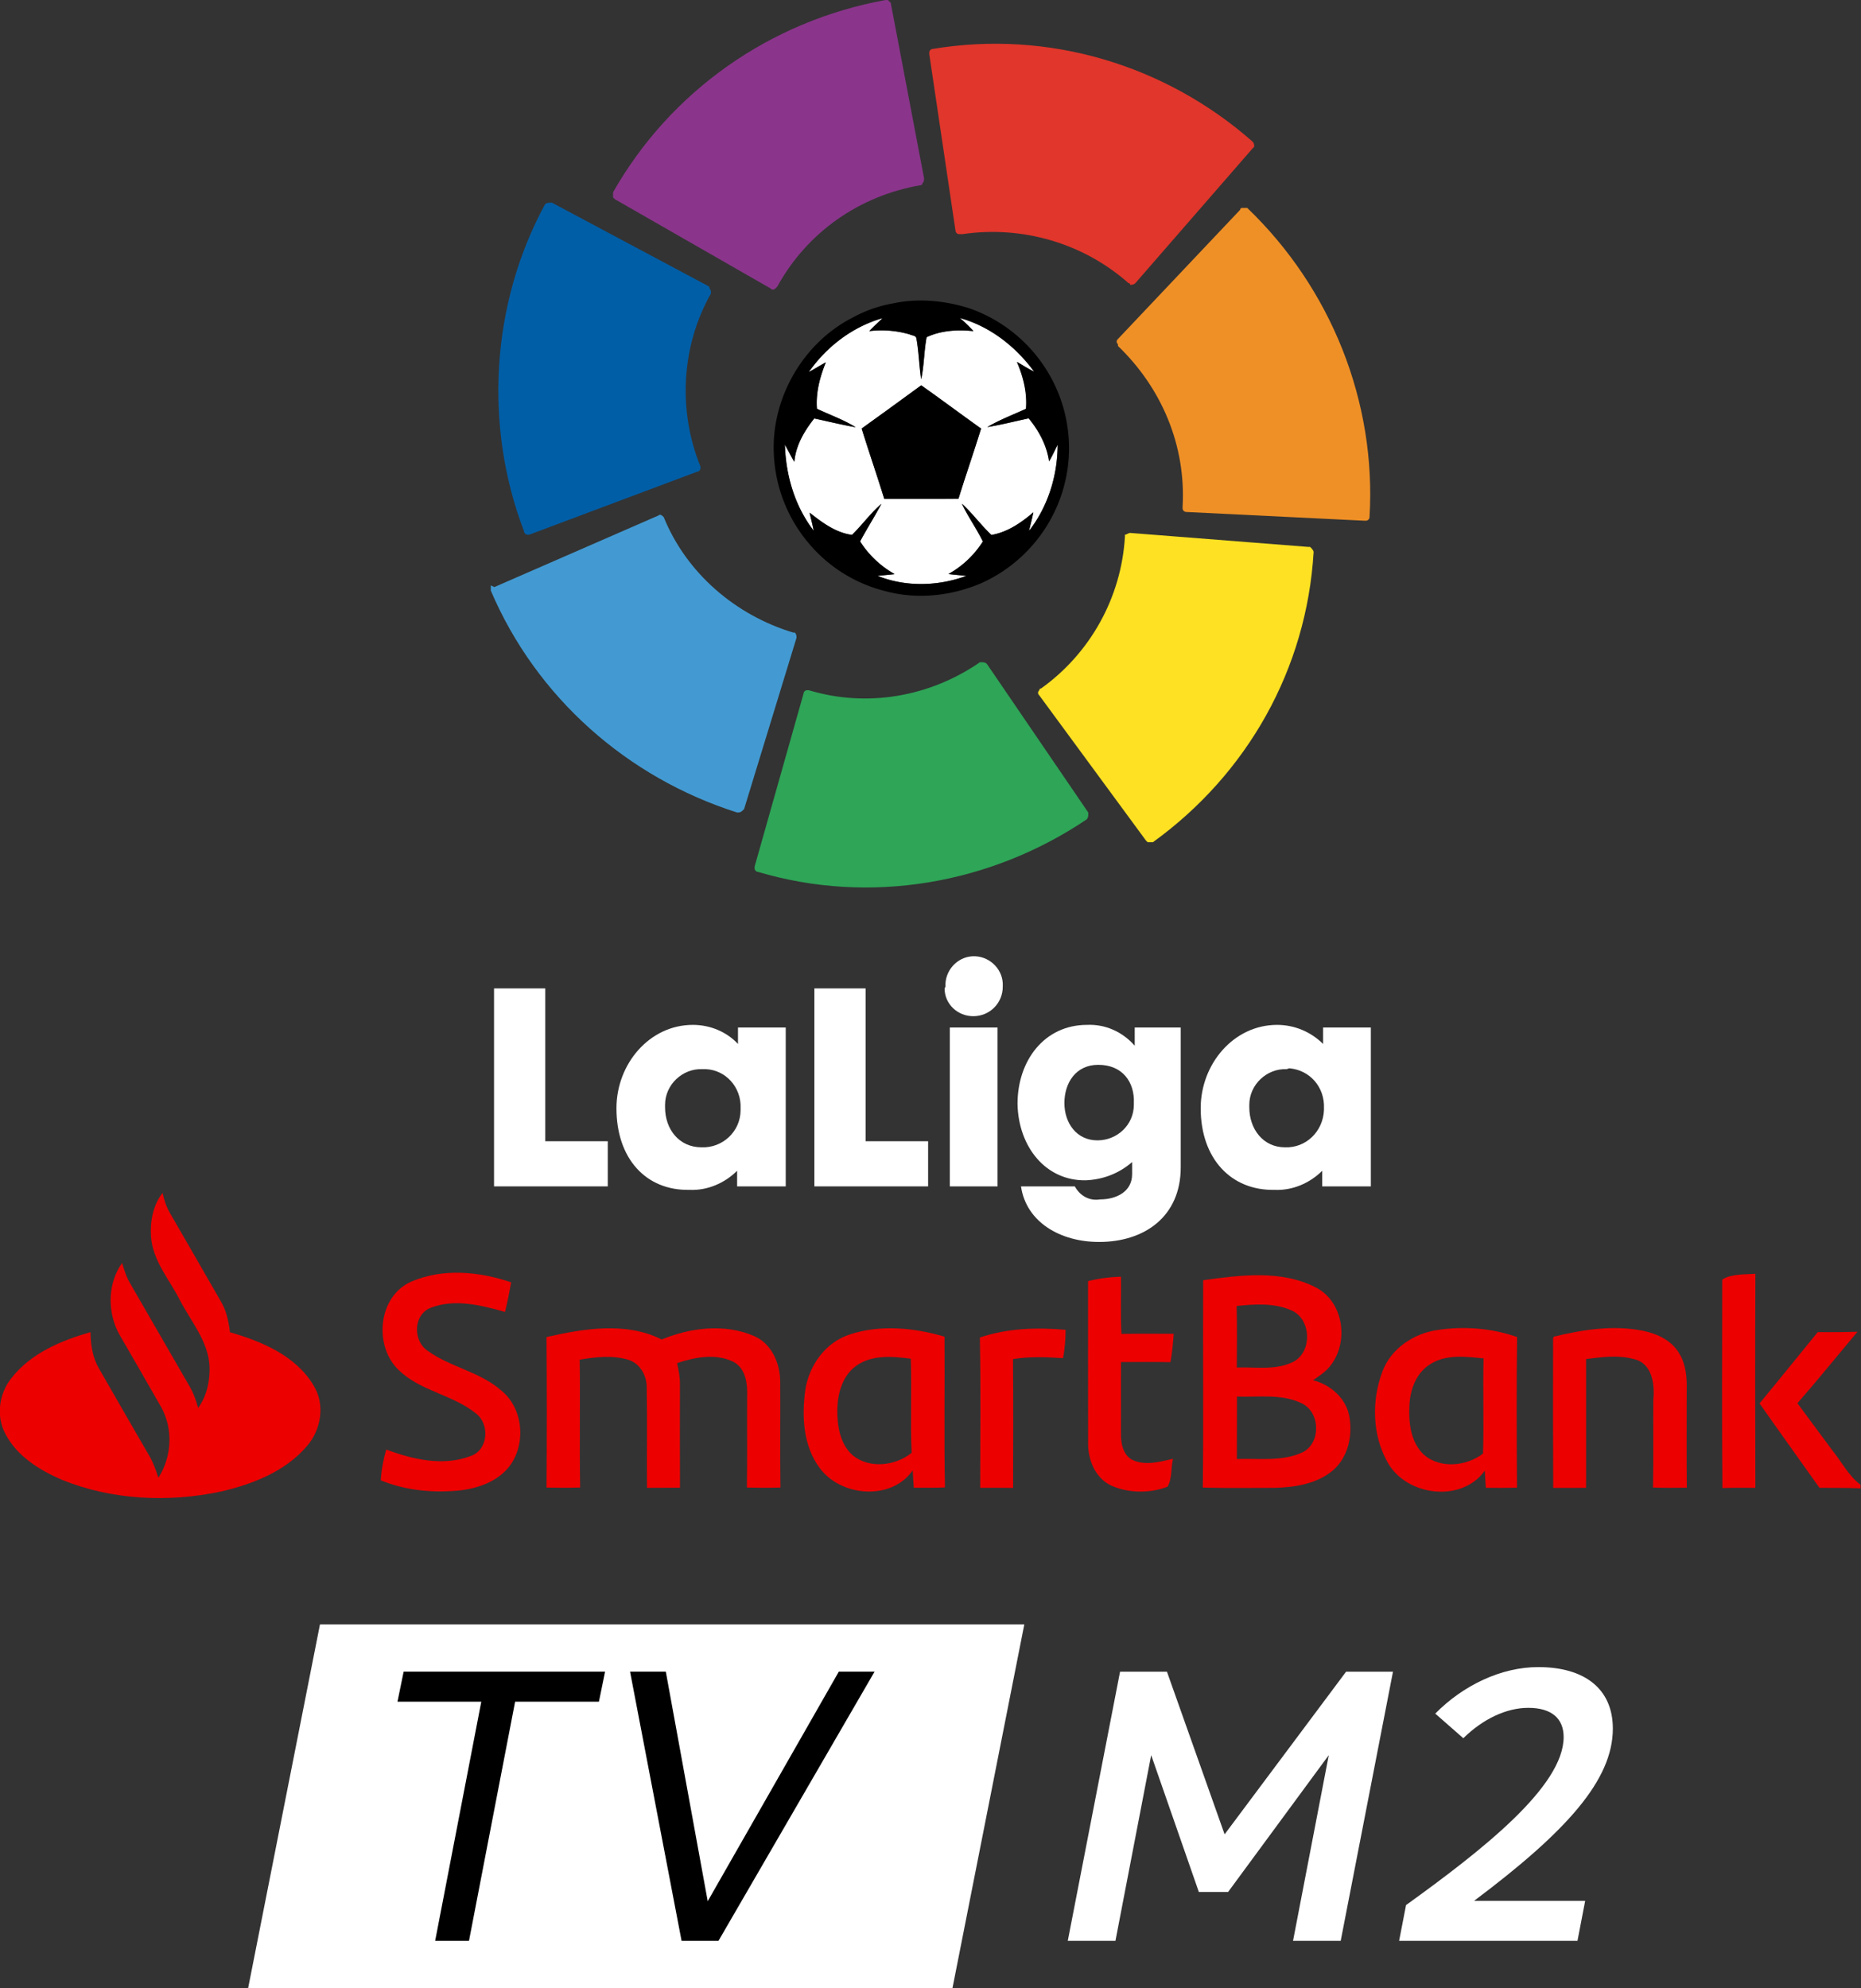 <svg version="1.1" viewBox="0 0 749.01 800" xmlns="http://www.w3.org/2000/svg">
 <rect x="0" y="0" width="749.01" height="800" fill="#333333" stroke="none"/>
 <g transform="matrix(3.494 0 0 3.494 1241.8 -431.23)" fill="#fff">
  <path transform="translate(-357.3,224.45)" d="m64.7 30.4h7.2v5.2h-13.1v-22.8h5.9z"/>
  <path d="m-274.5 246.55c-2.3-0.1-4.3 1.8-4.3 4.1v0.3c0 2.5 1.6 4.6 4.2 4.6 2.4 0.1 4.5-1.8 4.5-4.3v-0.2c0.1-2.4-1.7-4.4-4-4.5h-0.4m-9.9 4.5c0-5.1 3.8-9.6 8.8-9.6 2 0 3.9 0.8 5.2 2.2v-1.9h5.5v18.3h-5.6v-1.8c-1.4 1.4-3.4 2.3-5.5 2.2-5 0.1-8.4-3.6-8.4-9.4"/>
  <path transform="translate(-357.3,224.45)" d="m101.6 30.4h7.2v5.2h-13.1v-22.8h5.9z"/>
  <path d="m-240.5 260.05h-5.5v-18.3h5.5zm-6-23c-0.1-1.8 1.3-3.4 3.1-3.5s3.4 1.3 3.5 3.1v0.4c0 1.9-1.5 3.4-3.4 3.4-1.8 0-3.3-1.4-3.3-3.2l0.1-0.2"/>
  <path d="m-228.9 246.05c-2.6 0-3.9 2.1-3.9 4.4s1.4 4.3 3.8 4.3c2.3 0 4.2-1.8 4.2-4.1v-0.2c0.1-2.4-1.3-4.4-4.1-4.4m-9.3 4.5c0-5 3.1-9.1 8-9.1 2.1-0.1 4.1 0.8 5.5 2.4v-2.1h5.3v16.1c0 5.7-4.2 8.6-9.4 8.6-4.5 0-8.4-2.3-9-6.4h6.2c0.6 1.1 1.7 1.7 2.9 1.5 1.9 0 3.7-0.9 3.7-2.9v-1.4c-1.5 1.3-3.3 2-5.3 2.1-4.6 0.1-7.8-3.8-7.9-8.8"/>
  <path d="m-207.2 246.55c-2.3-0.1-4.3 1.8-4.3 4.1v0.3c0 2.5 1.6 4.6 4.1 4.6 2.4 0.1 4.4-1.8 4.5-4.3v-0.2c0.1-2.4-1.6-4.4-4-4.6l-0.3 0.1m-9.9 4.5c0-5.1 3.8-9.6 8.8-9.6 2 0 3.9 0.8 5.3 2.2v-1.9h5.5v18.3h-5.6v-1.8c-1.4 1.4-3.4 2.3-5.5 2.2-5 0.1-8.5-3.6-8.5-9.4"/>
 </g>
 <g transform="matrix(7.031 0 0 7.031 197.54 0)">
  <path d="m7 11v0.3l0.1 0.1 8.9 5.1c0.1 0.1 0.2 0.1 0.3 0l0.1-0.1c1.7-3.1 4.7-5.2 8.2-5.8 0 0 0.1 0 0.1-0.1 0.1-0.1 0.1-0.2 0.1-0.3l-1.9-10s0-0.1-0.1-0.1c0-0.1-0.1-0.1-0.2-0.1-6.6 1.2-12.3 5.2-15.6 11" fill="#8a358b"/>
  <path d="m1.9 30.4c0 0.1 0.1 0.2 0.2 0.2h0.1l9.6-3.6c0.1 0 0.2-0.1 0.2-0.2v-0.1c-1.3-3.2-1.1-6.9 0.6-9.9v-0.1c0-0.1-0.1-0.2-0.1-0.3l-9-4.8h-0.1c-0.1 0-0.2 0-0.3 0.1-3.1 5.7-3.5 12.7-1.2 18.7" fill="#005ea7"/>
  <path d="m14.1 46.5c0.1 0 0.2 0 0.3-0.1l0.1-0.1 3-9.8c0-0.1 0-0.2-0.1-0.3h-0.1c-3.3-1-6.1-3.4-7.4-6.6-0.1-0.1-0.2-0.2-0.3-0.1l-9.4 4.1-0.2-0.1v0.3c2.6 6.1 7.8 10.7 14.1 12.7" fill="#439ad2"/>
  <path d="m34.1 46.9c0.1-0.1 0.1-0.2 0.1-0.3v-0.1l-5.8-8.5c-0.1-0.1-0.2-0.1-0.3-0.1h-0.1c-2.9 2-6.5 2.6-9.8 1.6h-0.1c-0.1 0-0.2 0.1-0.2 0.2l-2.8 9.9v0.1c0 0.1 0.1 0.2 0.2 0.2 6.4 1.9 13.3 0.7 18.8-3" fill="#2ea557"/>
  <path d="m47.1 31.6c0-0.1-0.1-0.2-0.2-0.3h-0.1l-10.2-0.8c-0.1 0-0.2 0.1-0.3 0.1v0.1c-0.2 3.5-2 6.7-4.8 8.7 0 0-0.1 0-0.1 0.1-0.1 0.1-0.1 0.2 0 0.3l6.1 8.3 0.1 0.1h0.3c5.4-3.9 8.8-9.9 9.2-16.6" fill="#fde122"/>
  <path d="m43.3 11.9h-0.3s-0.1 0-0.1 0.1l-7 7.4c-0.1 0.1-0.1 0.2 0 0.3v0.1c2.5 2.4 3.9 5.7 3.7 9.2v0.1c0 0.1 0.1 0.2 0.2 0.2l10.2 0.5h0.1c0.1 0 0.2-0.1 0.2-0.2 0.4-6.6-2.2-13.1-7-17.7" fill="#ef9026"/>
  <path d="m25.3 2.8c-0.1 0-0.2 0.1-0.2 0.2v0.1l1.5 10.1c0 0.1 0.1 0.2 0.2 0.2h0.2c3.4-0.5 6.9 0.5 9.5 2.8 0 0 0.1 0 0.1 0.1 0.1 0 0.2 0 0.3-0.1l6.7-7.7 0.1-0.1c0-0.1 0-0.2-0.1-0.3-5-4.4-11.7-6.4-18.3-5.3" fill="#e1362b"/>
 </g>
 <g transform="matrix(.911 0 0 .911 -.536 .318)">
  <path class="cls-1" d="m357.91 163.95c7.83-11.18 19.37-20 32.57-23.74-2 1.91-4 3.69-5.86 5.72a44.54 44.54 0 0 1 17.79 1.44c1 0.53 2.75 0.43 3 1.75 1.09 6 1.2 12.07 2.1 18.06 1.31-6.11 1.24-12.42 2.4-18.56 6.39-3 13.74-3.42 20.68-2.68a66.08 66.08 0 0 0-6-5.8c13.35 3.67 24.76 12.66 32.86 23.73-2.64-1.26-5.1-2.87-7.63-4.33 2.79 6.53 4.58 13.58 4 20.72-5.73 2.62-11.66 4.87-17.09 8.06 6.14-1 12.2-2.55 18.29-3.86 4.51 5.45 8 11.91 9 19 1.42-2.37 2.53-4.9 3.79-7.35 0 13.61-4.25 27.31-12.66 38.09 0.63-2.74 1.37-5.45 1.91-8.21-5.36 4.6-11.45 8.78-18.55 10-4.57-4.38-8.34-9.53-13-13.82 2.71 5.76 6.48 10.95 9.26 16.69a42.48 42.48 0 0 1-15.18 14.36c2.62 0.34 5.25 0.54 7.9 0.82-12.49 4.62-26.86 5-39.27 0 2.51-0.28 5-0.47 7.55-0.77a43.27 43.27 0 0 1-15.26-14.44c3-5.61 6.44-11 9.44-16.6-4.77 4.12-8.49 9.31-13 13.73-7.22-1-13.19-5.44-18.72-9.83 0.58 2.67 1.32 5.31 1.81 8-8.39-10.84-12.36-24.5-12.74-38.09 1.39 2.54 2.7 5.12 4.17 7.61 0.63-7.21 4.4-13.6 8.81-19.15 6.09 1.32 12.15 2.8 18.29 3.89-5.4-3.32-11.4-5.45-17.11-8.14-0.57-7.09 1.29-14 3.93-20.53-2.52 1.38-5 2.91-7.47 4.29m23.34 25c3.25 10.38 6.81 20.67 10 31.06 10.91-0.05 21.83 0.06 32.75-0.06 3.2-10.37 6.79-20.62 10-31-8.86-6.3-17.56-12.84-26.45-19.11-8.77 6.38-17.51 12.81-26.34 19.1z" fill="#fff"/>
  <path d="m395 133.69c11.08-2.42 22.67-1.3 33.45 2a65.79 65.79 0 0 1 36.23 30.31 65 65 0 0 1 0 63.19 65.76 65.76 0 0 1-30.16 27.87c-13.45 5.87-28.88 7.56-43.1 3.61a64.45 64.45 0 0 1-34.48-22.2 65.15 65.15 0 0 1-14.43-37.42c-1.58-24.89 12.61-49.88 34.85-61.16a57 57 0 0 1 17.64-6.2m-37 30.26c2.52-1.38 5-2.91 7.47-4.29-2.64 6.5-4.5 13.44-3.93 20.53 5.71 2.69 11.71 4.82 17.11 8.14-6.14-1.09-12.2-2.57-18.29-3.89-4.41 5.55-8.18 11.94-8.81 19.15-1.47-2.49-2.78-5.07-4.17-7.61 0.38 13.59 4.35 27.25 12.74 38.09-0.49-2.69-1.23-5.33-1.81-8 5.53 4.39 11.5 8.86 18.72 9.83 4.49-4.42 8.21-9.61 13-13.73-3 5.61-6.42 11-9.44 16.6a43.27 43.27 0 0 0 15.26 14.44c-2.52 0.3-5 0.49-7.55 0.77 12.41 5 26.78 4.65 39.27 0-2.65-0.28-5.28-0.48-7.9-0.82a42.48 42.48 0 0 0 15.18-14.36c-2.78-5.74-6.55-10.93-9.26-16.69 4.65 4.29 8.42 9.44 13 13.82 7.1-1.21 13.19-5.39 18.55-10-0.54 2.76-1.28 5.47-1.91 8.21 8.41-10.78 12.63-24.48 12.66-38.09-1.26 2.45-2.37 5-3.79 7.35-1-7.07-4.5-13.53-9-19-6.09 1.31-12.15 2.84-18.29 3.86 5.43-3.19 11.36-5.44 17.09-8.06 0.61-7.14-1.18-14.19-4-20.72 2.53 1.46 5 3.07 7.63 4.33-8.1-11.07-19.51-20.06-32.86-23.73a66.08 66.08 0 0 1 6 5.8c-6.94-0.74-14.29-0.31-20.68 2.68-1.16 6.14-1.09 12.45-2.4 18.56-0.9-6-1-12.09-2.1-18.06-0.26-1.32-2-1.22-3-1.75a44.54 44.54 0 0 0-17.79-1.44c1.83-2 3.91-3.81 5.86-5.72-13.2 3.73-24.74 12.56-32.57 23.74z"/>
  <path d="m381.25 188.92c8.83-6.29 17.57-12.72 26.34-19.1 8.89 6.27 17.59 12.81 26.45 19.11-3.2 10.37-6.79 20.62-10 31-10.92 0.12-21.84 0-32.75 0.06-3.24-10.39-6.8-20.68-10-31.06z"/>
 </g>
 <g transform="matrix(.992 0 0 .992 -605.27 471.46)" fill="#ec0000">
  <path d="m671.42 26.389c-0.425-6.188 0.8-12.8 4.688-17.775 0.625 2.938 1.588 5.813 3.138 8.4 6.8 11.838 13.675 23.638 20.45 35.488 2.312 3.825 3.225 8.25 3.75 12.638 12.888 3.688 26.663 9.488 33.875 21.488 4.8 7.65 3.225 17.875-2.538 24.563-8.763 10.413-22.1 15.563-35.025 18.575-21.363 4.5-44.263 3.463-64.601-4.813-9.063-3.938-18.2-9.588-22.85-18.65-3.863-7.15-2.538-16.325 2.487-22.575 7.838-10.075 20.15-15.213 32.075-18.638 0.05 5.038 0.813 10.2 3.375 14.638 6.8 11.938 13.713 23.825 20.588 35.725 1.6 2.713 2.575 5.713 3.588 8.675 5.438-8.4 6.013-19.688 1.188-28.5-5.563-9.813-11.263-19.538-16.875-29.313-5.1-8.888-5.075-20.888 0.963-29.313 0.837 2.963 1.812 5.913 3.4 8.563 7.988 13.738 15.85 27.525 23.825 41.263 1.663 2.8 2.775 5.863 3.625 8.988 3.525-4.813 4.85-11.025 4.613-16.913-0.525-10.213-7.613-18.2-12.1-26.925-4.239-8.326-10.977-15.902-11.639-25.589z"/>
  <path d="m777.04 44.602c12.738-5.525 27.638-4.125 40.513 0.3-0.763 4.013-1.5 8.038-2.513 12-9.613-2.725-20.3-5.438-29.988-1.738-7.263 2.688-7.5 13.425-1.375 17.5 9.225 6.688 21.275 8.488 29.938 16.175 8.863 7.225 10.05 21.55 3.313 30.563-4.6 6.038-12.188 8.85-19.488 9.825-11.038 1.213-22.463 0.225-32.8-4.025 0.25-4.238 1.038-8.425 2.213-12.5 10.788 4.088 23.313 6.913 34.425 2.588 7.038-2.55 7.638-13 1.925-17.25-9.363-7.575-22.4-8.988-31.175-17.45-10.364-9.713-8.601-30.063 5.012-35.988z"/>
  <path d="m1051.6 44.414c4.375-1.125 8.863-1.675 13.375-1.813 0.087 7.738-0.225 15.475 0.175 23.213 7.063-0.125 14.138-0.062 21.2-0.05-0.275 3.863-0.613 7.713-1.325 11.513-6.688-0.113-13.375-0.075-20.05-0.037-0.012 9.7-0.012 19.4-0.012 29.088-0.075 3.875 0.8 8.425 4.463 10.513 5.238 2.575 11.263 0.863 16.638-0.375-0.875 3.675-0.312 8.1-2.213 11.325-7.088 2.713-15.513 2.688-22.513-0.312-6.688-2.9-9.812-10.463-9.713-17.388-0.063-21.889-0.013-43.789-0.025-65.677z"/>
  <path d="m1098.3 44.027c15.163-2.075 31.888-4.325 46 3.088 10.838 5.8 13.088 21.375 6.1 30.975-1.913 2.8-4.788 4.65-7.525 6.513 6.9 1.738 13.15 7.063 14.65 14.213 1.562 7.8-0.263 16.85-6.45 22.25-6.475 5.525-15.35 6.95-23.588 7.188-9.775 0-19.563 0.175-29.325-0.1 0.3-28.039 0.013-56.09 0.138-84.127m13.587 10.462c0.213 8.325 0.125 16.638 0.062 24.963 7.538-0.288 15.625 1.225 22.675-2.2 8.125-3.925 7.663-17.688-0.713-21.063-6.899-3-14.724-2.475-22.024-1.7m0.138 36.738c-0.062 8.438 0.025 16.888-0.05 25.338 8.863-0.35 18.35 1.15 26.663-2.725 7.488-3.75 7.238-16.125-0.213-19.8-8.15-4.051-17.625-2.488-26.4-2.813z"/>
  <path d="m831.88 67.089c15.225-3.45 32.2-6.3 46.738 0.988 11.675-4.813 25.413-6.55 37.3-1.475 7.213 2.975 10.738 11.025 10.775 18.45 0.088 14.363-0.113 28.725 0.1 43.088-4.55 0.125-9.088 0.112-13.613 0 0.2-12.275 0.013-24.55 0.1-36.813 0.188-5.125-0.475-11.35-5.438-14.125-7.188-3.588-15.7-1.988-22.988 0.475 0.65 2.825 1.237 5.7 1.162 8.625-0.013 13.963-0.062 27.938 0.025 41.9-4.463 0.038-8.925 0.025-13.388 0.05-0.125-13.563 0.15-27.15-0.113-40.713 0.038-4.863-2.75-9.838-7.588-11.263-6.363-1.888-13.175-1.1-19.6 0 0.237 17.275-0.125 34.563 0.175 51.85-4.55 0.137-9.1 0.125-13.638 0.025 0.141-20.349 0.153-40.712-9e-3 -61.062z"/>
  <path d="m954.73 66.102c12.463-4.2 26.2-2.813 38.638 0.825 0.138 20.388-0.225 40.775 0.175 61.163-4.213 0.175-8.425 0.15-12.638 0.112-0.175-2.338-0.35-4.675-0.45-7.013-8.75 12.475-29.288 10.663-37.825-1.1-6.625-8.938-7.2-20.788-5.763-31.438 1.463-9.962 8.1-19.312 17.863-22.549m2.737 12.7c-5.475 3.963-7.438 11.038-7.588 17.5-0.1 6.65 1.013 14.175 6.288 18.8 6.8 5.5 17.3 4.263 23.85-1.05-0.587-12.713 0.1-25.5-0.35-38.175-7.387-0.95-15.812-1.713-22.2 2.925z"/>
  <path d="m1007.7 67.277c11.125-3.788 23.175-4.175 34.8-3.125-0.025 3.863-0.325 7.713-1.037 11.5-6.775-0.438-13.6-0.725-20.313 0.388 0.137 17.413 0.075 34.825 0.038 52.238-4.45-0.062-8.9-0.062-13.338-0.025-0.025-20.326 0.275-40.664-0.15-60.976z"/>
  <path d="m1171 81.152c3.463-9.475 12.825-15.6 22.575-16.963 10.688-1.588 21.9-0.713 32.1 2.9-0.263 20.363-0.175 40.738-0.038 61.101-4.225 0.113-8.438 0.1-12.65 0.038-0.15-2.313-0.325-4.625-0.413-6.938-9.413 13.15-31.688 10.325-39.363-3.225-6.311-11.05-6.661-25.126-2.211-36.913m19.538-3.125c-5.838 3.5-8.375 10.588-8.562 17.1-0.35 6.888 0.588 14.7 5.875 19.688 6.637 5.775 17.275 4.7 23.988-0.463 0.412-12.85-0.088-25.738 0.225-38.6-7.151-0.713-15.126-1.763-21.526 2.275z"/>
  <path d="m1240.6 66.914c11.8-2.85 24.263-4.825 36.325-2.338 5.688 1.2 11.538 3.938 14.538 9.175 2.762 4.488 3.175 9.913 3.025 15.05 0.013 13.138-0.1 26.275 0.05 39.4-4.575 0.05-9.15 0.113-13.725-0.075 0.237-11.863 0.025-23.738 0.125-35.6 0.637-6.388-0.5-15.013-8.063-16.525-6.312-1.725-12.863-0.775-19.213 0.012 0.025 17.413 0.013 34.838 0 52.25-4.45 0.013-8.9 0.025-13.338 0.013-0.087-20.25-0.112-40.5-0.05-60.751z"/>
  <path d="m1308.9 43.752c3.8-2.363 9-1.988 13.45-2.325-0.125 28.938-0.088 57.888-0.013 86.826-4.463-0.038-8.913-0.063-13.363 0.087-0.249-28.188-0.099-56.388-0.074-84.588zm38.75 21.337c5.375 0.025 10.75 0.025 16.138-0.15-8.138 9.65-16.063 19.488-24.375 28.988 4.675 6.325 9.338 12.65 14.025 18.95 3.85 4.688 6.662 10.463 11.575 14.138v1.45c-5.562-0.288-11.113-0.137-16.663-0.212-8.088-11.438-16.3-22.788-24.313-34.263 7.938-9.576 15.726-19.276 23.613-28.901z"/>
 </g>
 <path class="cls-9" d="m128.78 653.64h283.48l-28.914 146.36h-283.48z" fill="#fff" stroke-width="1.202"/>
 <g transform="matrix(3.868 0 0 3.868 1404.2 992)" style="shape-inside:url(#rect773);white-space:pre" aria-label="TV">
  <path d="m-317.75-54.56h3.52l4.8-24.88h8.72l0.64-3.12h-20.96l-0.64 3.12h8.72z"/>
  <path d="m-288.27-54.56 16.24-28h-3.72l-13.64 23.88-4.36-23.88h-3.72l5.36 28z"/>
 </g>
 <g transform="translate(-335.52 -0)" fill="#fff" stroke-width="3.868">
  <path d="m829.79 761.32 40.535-55.078-14.388 74.727h19.185l21.041-108.3h-18.875l-48.89 65.444-23.207-65.444h-18.875l-21.041 108.3h19.185l14.388-74.727 19.185 55.078z" style="white-space:pre"/>
  <path d="m954.64 670.81c-14.853 0-30.169 7.272-41.463 18.72l11.294 9.902c7.89-7.736 17.328-12.222 26.147-12.222 9.438 0 14.234 4.332 14.234 11.758 0 19.958-32.954 45.641-63.433 67.61l-2.785 14.388h71.787l3.094-16.09h-44.712c37.131-27.849 55.852-48.58 55.852-69.312 0-15.936-11.294-24.754-30.015-24.754z" style="white-space:pre"/>
 </g>
</svg>
